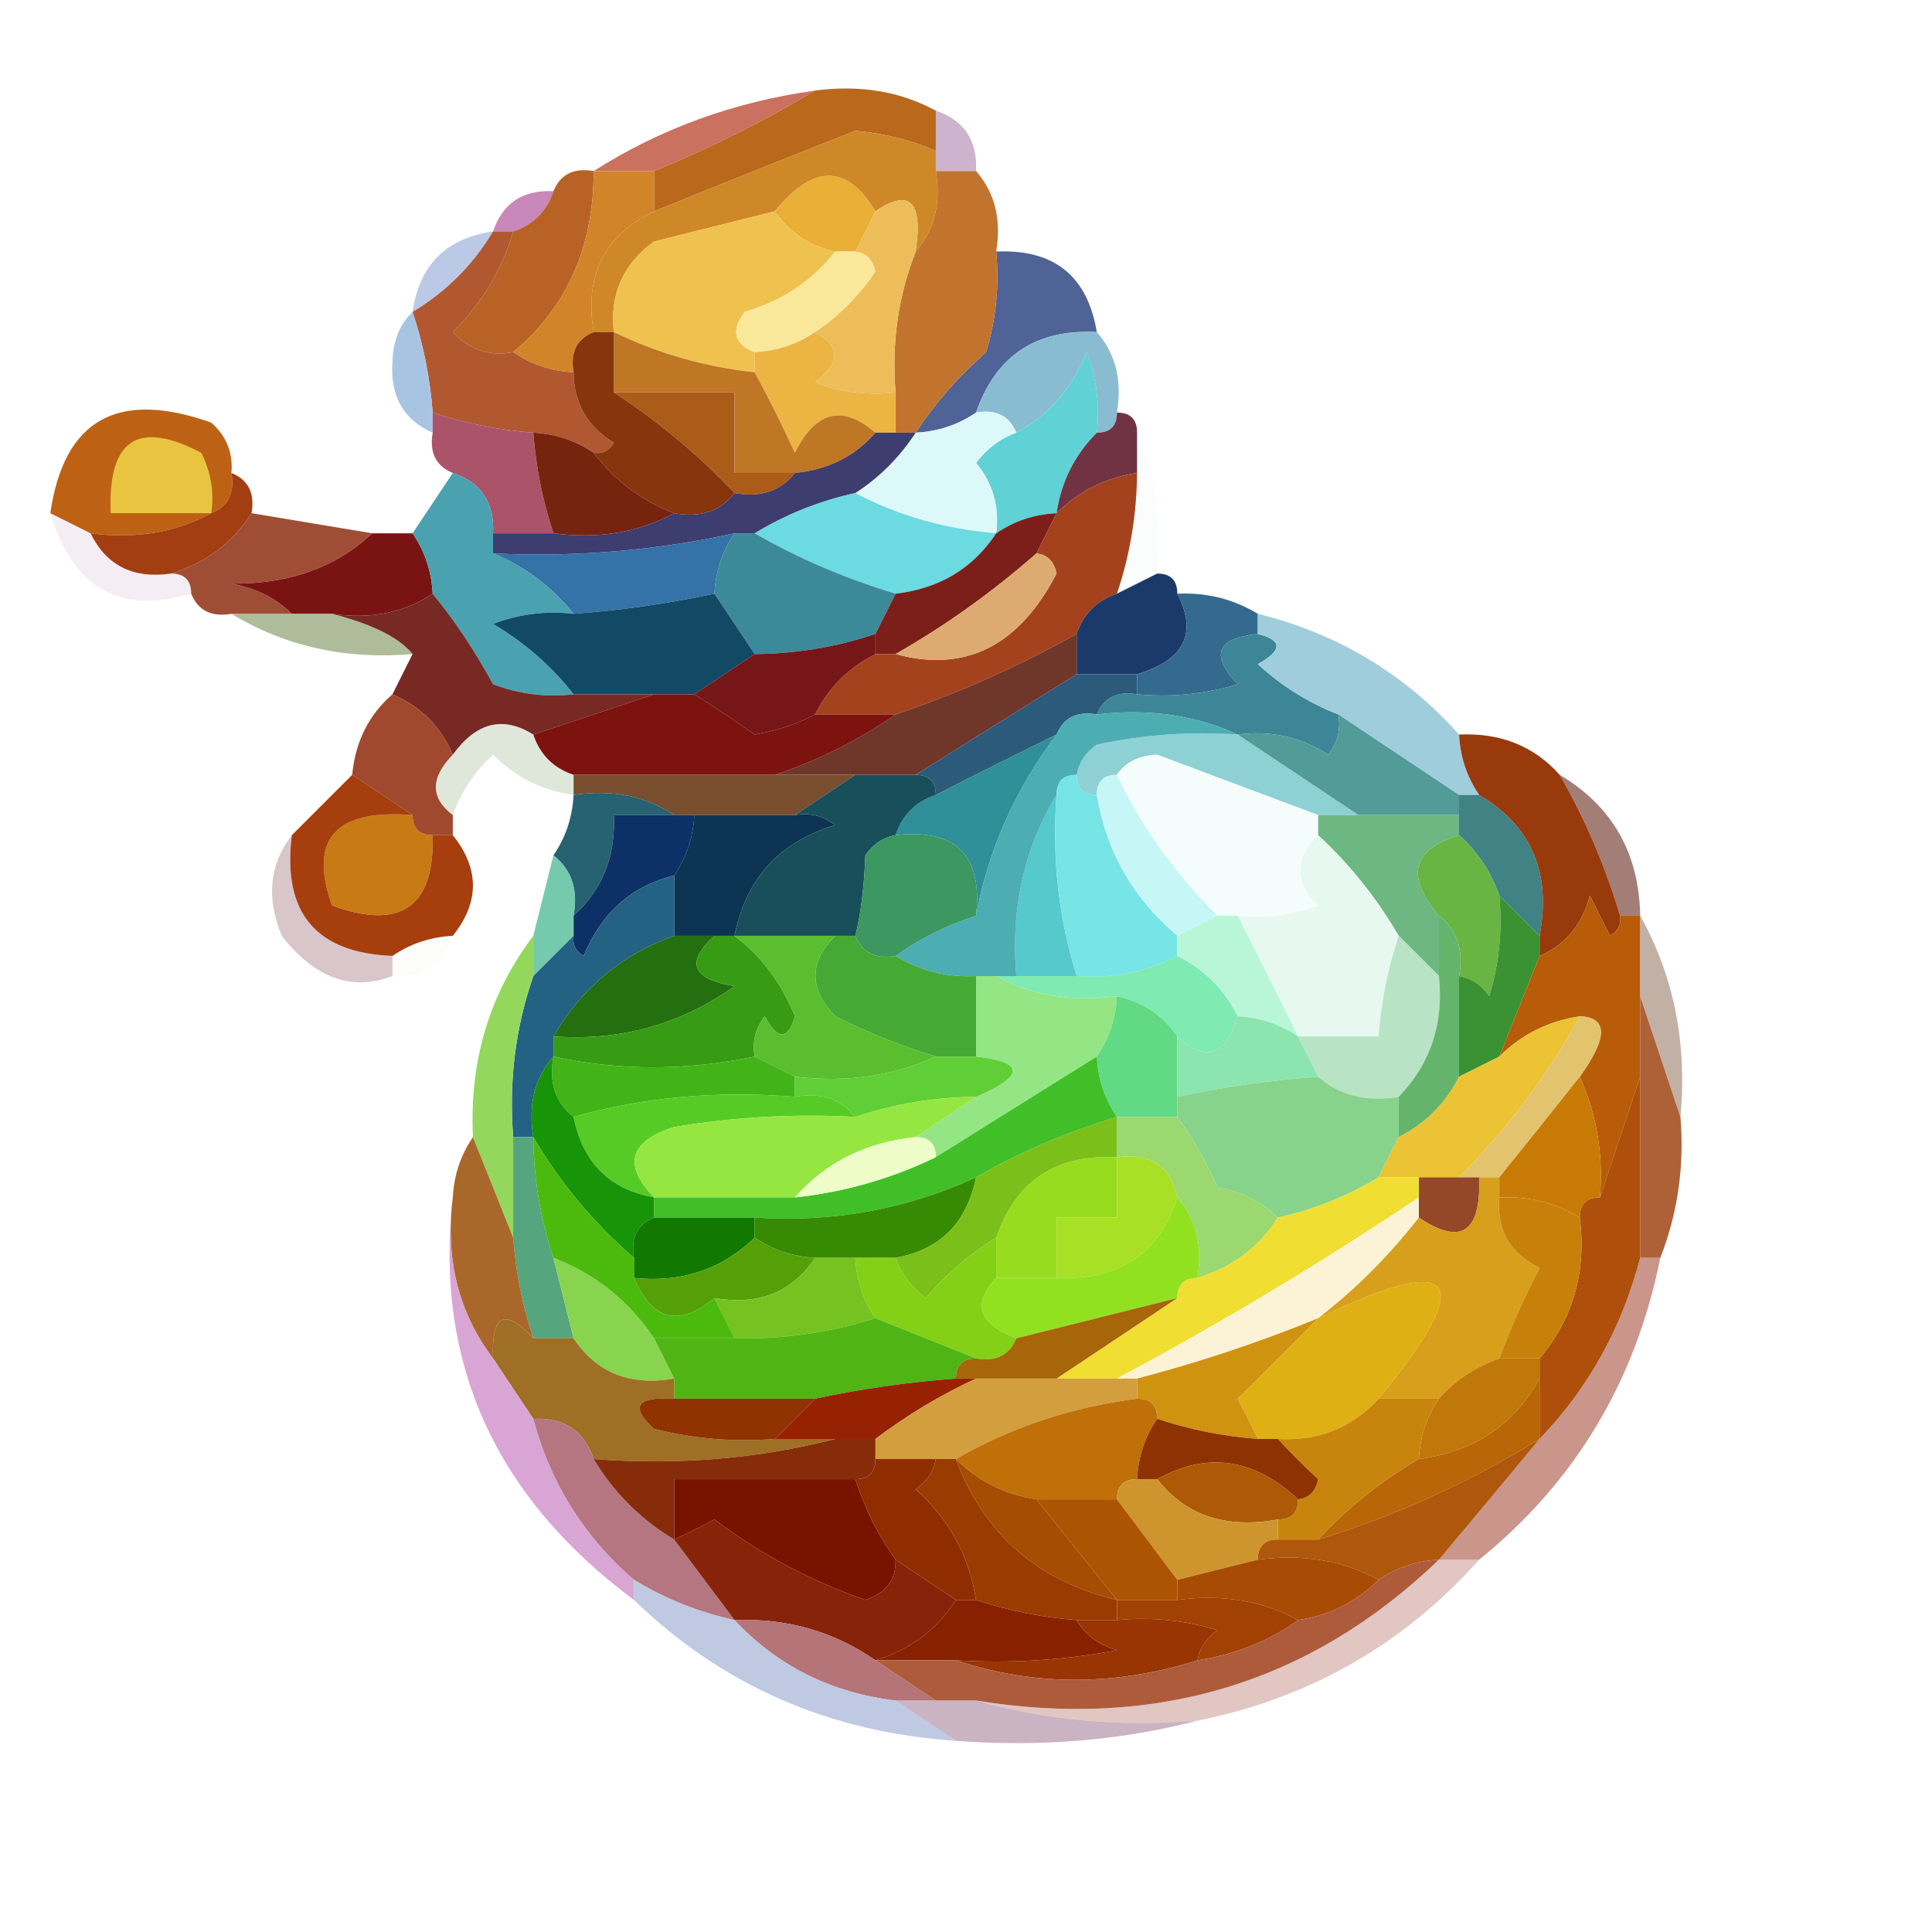 <?xml version="1.0" encoding="UTF-8"?>
<!DOCTYPE svg PUBLIC "-//W3C//DTD SVG 1.1//EN" "http://www.w3.org/Graphics/SVG/1.1/DTD/svg11.dtd">
<svg xmlns="http://www.w3.org/2000/svg" version="1.1" width="96px" height="96px" style="shape-rendering:geometricPrecision; text-rendering:geometricPrecision; image-rendering:optimizeQuality; fill-rule:evenodd; clip-rule:evenodd" xmlns:xlink="http://www.w3.org/1999/xlink">
<g><path style="opacity:1" fill="#ba681c" d="M 40.5,4.5 C 42.735,4.205 44.735,4.539 46.5,5.5C 46.5,6.167 46.5,6.833 46.5,7.5C 45.258,6.957 43.925,6.623 42.5,6.5C 39.1,7.841 35.767,9.174 32.5,10.5C 32.5,9.833 32.5,9.167 32.5,8.5C 35.298,7.35 37.965,6.017 40.5,4.5 Z"/></g>
<g><path style="opacity:1" fill="#ca715f" d="M 40.5,4.5 C 37.965,6.017 35.298,7.35 32.5,8.5C 31.5,8.5 30.5,8.5 29.5,8.5C 32.797,6.399 36.463,5.065 40.5,4.5 Z"/></g>
<g><path style="opacity:0.765" fill="#be9cbd" d="M 46.5,5.5 C 47.906,5.973 48.573,6.973 48.5,8.5C 47.833,8.5 47.167,8.5 46.5,8.5C 46.5,8.167 46.5,7.833 46.5,7.5C 46.5,6.833 46.5,6.167 46.5,5.5 Z"/></g>
<g><path style="opacity:1" fill="#cf8828" d="M 46.5,7.5 C 46.5,7.833 46.5,8.167 46.5,8.5C 46.768,10.099 46.434,11.432 45.5,12.5C 45.869,10.007 45.203,9.34 43.5,10.5C 42.084,8.149 40.417,8.149 38.5,10.5C 36.518,10.995 34.518,11.495 32.5,12C 30.963,13.11 30.297,14.61 30.5,16.5C 30.167,16.5 29.833,16.5 29.5,16.5C 29.025,13.687 30.025,11.687 32.5,10.5C 35.767,9.174 39.1,7.841 42.5,6.5C 43.925,6.623 45.258,6.957 46.5,7.5 Z"/></g>
<g><path style="opacity:1" fill="#e9af36" d="M 43.5,10.5 C 43.167,11.167 42.833,11.833 42.5,12.5C 42.167,12.5 41.833,12.5 41.5,12.5C 40.222,12.218 39.222,11.551 38.5,10.5C 40.417,8.149 42.084,8.149 43.5,10.5 Z"/></g>
<g><path style="opacity:0.969" fill="#c785b9" d="M 27.5,9.5 C 27.167,10.5 26.5,11.167 25.5,11.5C 25.167,11.5 24.833,11.5 24.5,11.5C 24.973,10.094 25.973,9.427 27.5,9.5 Z"/></g>
<g><path style="opacity:0.824" fill="#acbde2" d="M 24.5,11.5 C 23.5,13.167 22.167,14.5 20.5,15.5C 20.833,13.167 22.167,11.833 24.5,11.5 Z"/></g>
<g><path style="opacity:1" fill="#b86325" d="M 29.5,8.5 C 29.501,12.269 28.168,15.269 25.5,17.5C 24.325,17.719 23.325,17.386 22.5,16.5C 23.952,15.06 24.952,13.394 25.5,11.5C 26.5,11.167 27.167,10.5 27.5,9.5C 27.842,8.662 28.508,8.328 29.5,8.5 Z"/></g>
<g><path style="opacity:1" fill="#d28429" d="M 29.5,8.5 C 30.5,8.5 31.5,8.5 32.5,8.5C 32.5,9.167 32.5,9.833 32.5,10.5C 30.025,11.687 29.025,13.687 29.5,16.5C 28.662,16.842 28.328,17.508 28.5,18.5C 27.391,18.443 26.391,18.11 25.5,17.5C 28.168,15.269 29.501,12.269 29.5,8.5 Z"/></g>
<g><path style="opacity:1" fill="#efc250" d="M 38.5,10.5 C 39.222,11.551 40.222,12.218 41.5,12.5C 40.378,13.947 38.878,14.947 37,15.5C 36.308,16.437 36.475,17.103 37.5,17.5C 37.5,17.833 37.5,18.167 37.5,18.5C 35.035,18.233 32.701,17.566 30.5,16.5C 30.297,14.61 30.963,13.11 32.5,12C 34.518,11.495 36.518,10.995 38.5,10.5 Z"/></g>
<g><path style="opacity:1" fill="#f9e899" d="M 41.5,12.5 C 41.833,12.5 42.167,12.5 42.5,12.5C 43.043,12.56 43.376,12.893 43.5,13.5C 42.66,14.735 41.66,15.735 40.5,16.5C 39.609,17.11 38.609,17.443 37.5,17.5C 36.475,17.103 36.308,16.437 37,15.5C 38.878,14.947 40.378,13.947 41.5,12.5 Z"/></g>
<g><path style="opacity:1" fill="#4f6397" d="M 49.5,12.5 C 52.367,12.369 54.033,13.703 54.5,16.5C 51.478,16.342 49.478,17.675 48.5,20.5C 47.609,21.11 46.609,21.443 45.5,21.5C 46.458,20.038 47.624,18.705 49,17.5C 49.493,15.866 49.66,14.199 49.5,12.5 Z"/></g>
<g><path style="opacity:1" fill="#b15830" d="M 24.5,11.5 C 24.833,11.5 25.167,11.5 25.5,11.5C 24.952,13.394 23.952,15.06 22.5,16.5C 23.325,17.386 24.325,17.719 25.5,17.5C 26.391,18.11 27.391,18.443 28.5,18.5C 28.511,20.017 29.177,21.184 30.5,22C 30.272,22.399 29.938,22.565 29.5,22.5C 28.609,21.89 27.609,21.557 26.5,21.5C 24.784,21.371 23.117,21.038 21.5,20.5C 21.371,18.784 21.038,17.117 20.5,15.5C 22.167,14.5 23.5,13.167 24.5,11.5 Z"/></g>
<g><path style="opacity:1" fill="#c2742e" d="M 46.5,8.5 C 47.167,8.5 47.833,8.5 48.5,8.5C 49.434,9.568 49.768,10.901 49.5,12.5C 49.66,14.199 49.493,15.866 49,17.5C 47.624,18.705 46.458,20.038 45.5,21.5C 45.167,21.5 44.833,21.5 44.5,21.5C 44.5,20.833 44.5,20.167 44.5,19.5C 44.298,17.05 44.631,14.717 45.5,12.5C 46.434,11.432 46.768,10.099 46.5,8.5 Z"/></g>
<g><path style="opacity:1" fill="#a7c5e3" d="M 20.5,15.5 C 21.038,17.117 21.371,18.784 21.5,20.5C 21.5,20.833 21.5,21.167 21.5,21.5C 20.053,20.866 19.387,19.699 19.5,18C 19.528,16.93 19.861,16.097 20.5,15.5 Z"/></g>
<g><path style="opacity:1" fill="#ecb443" d="M 40.5,16.5 C 41.774,17.189 41.774,18.023 40.5,19C 41.793,19.49 43.127,19.657 44.5,19.5C 44.5,20.167 44.5,20.833 44.5,21.5C 44.167,21.5 43.833,21.5 43.5,21.5C 41.861,20.086 40.528,20.42 39.5,22.5C 38.828,21.051 38.161,19.718 37.5,18.5C 37.5,18.167 37.5,17.833 37.5,17.5C 38.609,17.443 39.609,17.11 40.5,16.5 Z"/></g>
<g><path style="opacity:1" fill="#ecbd59" d="M 45.5,12.5 C 44.631,14.717 44.298,17.05 44.5,19.5C 43.127,19.657 41.793,19.49 40.5,19C 41.774,18.023 41.774,17.189 40.5,16.5C 41.66,15.735 42.66,14.735 43.5,13.5C 43.376,12.893 43.043,12.56 42.5,12.5C 42.833,11.833 43.167,11.167 43.5,10.5C 45.203,9.34 45.869,10.007 45.5,12.5 Z"/></g>
<g><path style="opacity:1" fill="#89bcd1" d="M 54.5,16.5 C 55.434,17.568 55.768,18.901 55.5,20.5C 55.5,21.167 55.167,21.5 54.5,21.5C 54.657,20.127 54.49,18.793 54,17.5C 53.26,19.319 52.093,20.652 50.5,21.5C 50.158,20.662 49.492,20.328 48.5,20.5C 49.478,17.675 51.478,16.342 54.5,16.5 Z"/></g>
<g><path style="opacity:1" fill="#ab5c19" d="M 30.5,19.5 C 32.5,19.5 34.5,19.5 36.5,19.5C 36.5,20.833 36.5,22.167 36.5,23.5C 37.5,23.5 38.5,23.5 39.5,23.5C 38.791,24.404 37.791,24.737 36.5,24.5C 34.713,22.61 32.713,20.944 30.5,19.5 Z"/></g>
<g><path style="opacity:1" fill="#bf7625" d="M 30.5,16.5 C 32.701,17.566 35.035,18.233 37.5,18.5C 38.161,19.718 38.828,21.051 39.5,22.5C 40.528,20.42 41.861,20.086 43.5,21.5C 42.486,22.674 41.153,23.34 39.5,23.5C 38.5,23.5 37.5,23.5 36.5,23.5C 36.5,22.167 36.5,20.833 36.5,19.5C 34.5,19.5 32.5,19.5 30.5,19.5C 30.5,18.5 30.5,17.5 30.5,16.5 Z"/></g>
<g><path style="opacity:1" fill="#60d2d5" d="M 54.5,21.5 C 53.4,22.605 52.733,23.938 52.5,25.5C 51.391,25.557 50.391,25.89 49.5,26.5C 49.67,25.178 49.337,24.011 48.5,23C 49.044,22.283 49.711,21.783 50.5,21.5C 52.093,20.652 53.26,19.319 54,17.5C 54.49,18.793 54.657,20.127 54.5,21.5 Z"/></g>
<g><path style="opacity:1" fill="#86350d" d="M 29.5,16.5 C 29.833,16.5 30.167,16.5 30.5,16.5C 30.5,17.5 30.5,18.5 30.5,19.5C 32.713,20.944 34.713,22.61 36.5,24.5C 35.791,25.404 34.791,25.737 33.5,25.5C 31.878,24.878 30.545,23.878 29.5,22.5C 29.938,22.565 30.272,22.399 30.5,22C 29.177,21.184 28.511,20.017 28.5,18.5C 28.328,17.508 28.662,16.842 29.5,16.5 Z"/></g>
<g><path style="opacity:1" fill="#ddf8f9" d="M 48.5,20.5 C 49.492,20.328 50.158,20.662 50.5,21.5C 49.711,21.783 49.044,22.283 48.5,23C 49.337,24.011 49.67,25.178 49.5,26.5C 46.933,26.279 44.599,25.612 42.5,24.5C 43.694,23.728 44.694,22.728 45.5,21.5C 46.609,21.443 47.609,21.11 48.5,20.5 Z"/></g>
<g><path style="opacity:1" fill="#713343" d="M 55.5,20.5 C 56.167,20.5 56.5,20.833 56.5,21.5C 56.5,22.167 56.5,22.833 56.5,23.5C 54.938,23.733 53.605,24.399 52.5,25.5C 52.733,23.938 53.4,22.605 54.5,21.5C 55.167,21.5 55.5,21.167 55.5,20.5 Z"/></g>
<g><path style="opacity:1" fill="#ab5469" d="M 21.5,20.5 C 23.117,21.038 24.784,21.371 26.5,21.5C 26.629,23.216 26.962,24.883 27.5,26.5C 26.5,26.5 25.5,26.5 24.5,26.5C 24.573,24.973 23.906,23.973 22.5,23.5C 21.662,23.158 21.328,22.492 21.5,21.5C 21.5,21.167 21.5,20.833 21.5,20.5 Z"/></g>
<g><path style="opacity:1" fill="#77240f" d="M 26.5,21.5 C 27.609,21.557 28.609,21.89 29.5,22.5C 30.545,23.878 31.878,24.878 33.5,25.5C 31.735,26.461 29.735,26.795 27.5,26.5C 26.962,24.883 26.629,23.216 26.5,21.5 Z"/></g>
<g><path style="opacity:1" fill="#bd6214" d="M 11.5,23.5 C 11.672,24.492 11.338,25.158 10.5,25.5C 8.735,26.461 6.735,26.795 4.5,26.5C 3.833,26.167 3.167,25.833 2.5,25.5C 3.174,20.849 5.841,19.349 10.5,21C 11.252,21.671 11.586,22.504 11.5,23.5 Z"/></g>
<g><path style="opacity:1" fill="#e9c441" d="M 10.5,25.5 C 8.833,25.5 7.167,25.5 5.5,25.5C 5.35,21.839 6.85,20.839 10,22.5C 10.483,23.448 10.649,24.448 10.5,25.5 Z"/></g>
<g><path style="opacity:1" fill="#3d3d6f" d="M 43.5,21.5 C 43.833,21.5 44.167,21.5 44.5,21.5C 44.833,21.5 45.167,21.5 45.5,21.5C 44.694,22.728 43.694,23.728 42.5,24.5C 40.716,24.892 39.05,25.559 37.5,26.5C 37.167,26.5 36.833,26.5 36.5,26.5C 32.566,27.36 28.566,27.693 24.5,27.5C 24.5,27.167 24.5,26.833 24.5,26.5C 25.5,26.5 26.5,26.5 27.5,26.5C 29.735,26.795 31.735,26.461 33.5,25.5C 34.791,25.737 35.791,25.404 36.5,24.5C 37.791,24.737 38.791,24.404 39.5,23.5C 41.153,23.34 42.486,22.674 43.5,21.5 Z"/></g>
<g><path style="opacity:0.145" fill="#b890b6" d="M 2.5,25.5 C 3.167,25.833 3.833,26.167 4.5,26.5C 5.287,28.104 6.62,28.771 8.5,28.5C 9.167,28.5 9.5,28.833 9.5,29.5C 5.95,30.554 3.617,29.221 2.5,25.5 Z"/></g>
<g><path style="opacity:1" fill="#a23e12" d="M 11.5,23.5 C 12.338,23.842 12.672,24.508 12.5,25.5C 11.553,26.978 10.219,27.978 8.5,28.5C 6.62,28.771 5.287,28.104 4.5,26.5C 6.735,26.795 8.735,26.461 10.5,25.5C 11.338,25.158 11.672,24.492 11.5,23.5 Z"/></g>
<g><path style="opacity:1" fill="#3472a8" d="M 36.5,26.5 C 35.89,27.391 35.557,28.391 35.5,29.5C 33.194,29.993 30.861,30.326 28.5,30.5C 27.41,29.143 26.076,28.143 24.5,27.5C 28.566,27.693 32.566,27.36 36.5,26.5 Z"/></g>
<g><path style="opacity:1" fill="#6bdae1" d="M 42.5,24.5 C 44.599,25.612 46.933,26.279 49.5,26.5C 48.341,28.25 46.674,29.25 44.5,29.5C 41.997,28.744 39.663,27.744 37.5,26.5C 39.05,25.559 40.716,24.892 42.5,24.5 Z"/></g>
<g><path style="opacity:0.027" fill="#69868b" d="M 56.5,21.5 C 57.468,23.607 57.802,25.941 57.5,28.5C 56.833,28.833 56.167,29.167 55.5,29.5C 56.15,27.565 56.483,25.565 56.5,23.5C 56.5,22.833 56.5,22.167 56.5,21.5 Z"/></g>
<g><path style="opacity:1" fill="#9f4e35" d="M 12.5,25.5 C 14.5,25.833 16.5,26.167 18.5,26.5C 16.695,28.197 14.361,29.03 11.5,29C 12.738,29.232 13.738,29.732 14.5,30.5C 13.5,30.5 12.5,30.5 11.5,30.5C 10.508,30.672 9.842,30.338 9.5,29.5C 9.5,28.833 9.167,28.5 8.5,28.5C 10.219,27.978 11.553,26.978 12.5,25.5 Z"/></g>
<g><path style="opacity:1" fill="#7a1412" d="M 18.5,26.5 C 19.167,26.5 19.833,26.5 20.5,26.5C 21.11,27.391 21.443,28.391 21.5,29.5C 20.081,30.451 18.415,30.785 16.5,30.5C 15.833,30.5 15.167,30.5 14.5,30.5C 13.738,29.732 12.738,29.232 11.5,29C 14.361,29.03 16.695,28.197 18.5,26.5 Z"/></g>
<g><path style="opacity:1" fill="#4aa2b1" d="M 22.5,23.5 C 23.906,23.973 24.573,24.973 24.5,26.5C 24.5,26.833 24.5,27.167 24.5,27.5C 26.076,28.143 27.41,29.143 28.5,30.5C 27.127,30.343 25.793,30.51 24.5,31C 26.093,31.949 27.426,33.115 28.5,34.5C 27.127,34.657 25.793,34.49 24.5,34C 23.601,32.348 22.601,30.848 21.5,29.5C 21.443,28.391 21.11,27.391 20.5,26.5C 21.167,25.5 21.833,24.5 22.5,23.5 Z"/></g>
<g><path style="opacity:1" fill="#3c899a" d="M 36.5,26.5 C 36.833,26.5 37.167,26.5 37.5,26.5C 39.663,27.744 41.997,28.744 44.5,29.5C 44.167,30.167 43.833,30.833 43.5,31.5C 41.565,32.15 39.565,32.483 37.5,32.5C 36.833,31.5 36.167,30.5 35.5,29.5C 35.557,28.391 35.89,27.391 36.5,26.5 Z"/></g>
<g><path style="opacity:1" fill="#7c1f1a" d="M 52.5,25.5 C 52.167,26.167 51.833,26.833 51.5,27.5C 49.305,29.424 46.972,31.091 44.5,32.5C 44.167,32.5 43.833,32.5 43.5,32.5C 43.5,32.167 43.5,31.833 43.5,31.5C 43.833,30.833 44.167,30.167 44.5,29.5C 46.674,29.25 48.341,28.25 49.5,26.5C 50.391,25.89 51.391,25.557 52.5,25.5 Z"/></g>
<g><path style="opacity:0.651" fill="#849865" d="M 11.5,30.5 C 12.5,30.5 13.5,30.5 14.5,30.5C 15.167,30.5 15.833,30.5 16.5,30.5C 18.509,31.017 19.843,31.684 20.5,32.5C 17.171,32.785 14.171,32.118 11.5,30.5 Z"/></g>
<g><path style="opacity:1" fill="#124965" d="M 35.5,29.5 C 36.167,30.5 36.833,31.5 37.5,32.5C 36.5,33.167 35.5,33.833 34.5,34.5C 33.833,34.5 33.167,34.5 32.5,34.5C 31.167,34.5 29.833,34.5 28.5,34.5C 27.426,33.115 26.093,31.949 24.5,31C 25.793,30.51 27.127,30.343 28.5,30.5C 30.861,30.326 33.194,29.993 35.5,29.5 Z"/></g>
<g><path style="opacity:1" fill="#a5421e" d="M 56.5,23.5 C 56.483,25.565 56.15,27.565 55.5,29.5C 54.5,29.833 53.833,30.5 53.5,31.5C 50.607,33.114 47.607,34.447 44.5,35.5C 43.167,35.5 41.833,35.5 40.5,35.5C 41.167,34.167 42.167,33.167 43.5,32.5C 43.833,32.5 44.167,32.5 44.5,32.5C 47.964,33.439 50.631,32.105 52.5,28.5C 52.376,27.893 52.043,27.56 51.5,27.5C 51.833,26.833 52.167,26.167 52.5,25.5C 53.605,24.399 54.938,23.733 56.5,23.5 Z"/></g>
<g><path style="opacity:1" fill="#ddab71" d="M 51.5,27.5 C 52.043,27.56 52.376,27.893 52.5,28.5C 50.631,32.105 47.964,33.439 44.5,32.5C 46.972,31.091 49.305,29.424 51.5,27.5 Z"/></g>
<g><path style="opacity:1" fill="#1b3a6b" d="M 57.5,28.5 C 58.167,28.5 58.5,28.833 58.5,29.5C 59.517,31.472 58.85,32.805 56.5,33.5C 55.5,33.5 54.5,33.5 53.5,33.5C 53.5,32.833 53.5,32.167 53.5,31.5C 53.833,30.5 54.5,29.833 55.5,29.5C 56.167,29.167 56.833,28.833 57.5,28.5 Z"/></g>
<g><path style="opacity:1" fill="#356a8f" d="M 58.5,29.5 C 59.959,29.433 61.292,29.766 62.5,30.5C 62.5,30.833 62.5,31.167 62.5,31.5C 60.451,31.706 60.117,32.539 61.5,34C 59.866,34.493 58.199,34.66 56.5,34.5C 56.5,34.167 56.5,33.833 56.5,33.5C 58.85,32.805 59.517,31.472 58.5,29.5 Z"/></g>
<g><path style="opacity:1" fill="#782924" d="M 21.5,29.5 C 22.601,30.848 23.601,32.348 24.5,34C 25.793,34.49 27.127,34.657 28.5,34.5C 29.833,34.5 31.167,34.5 32.5,34.5C 30.5,35.167 28.5,35.833 26.5,36.5C 24.999,35.557 23.665,35.891 22.5,37.5C 21.9,36.1 20.9,35.1 19.5,34.5C 19.833,33.833 20.167,33.167 20.5,32.5C 19.843,31.684 18.509,31.017 16.5,30.5C 18.415,30.785 20.081,30.451 21.5,29.5 Z"/></g>
<g><path style="opacity:1" fill="#6f362a" d="M 53.5,31.5 C 53.5,32.167 53.5,32.833 53.5,33.5C 50.797,35.181 48.13,36.847 45.5,38.5C 44.5,38.5 43.5,38.5 42.5,38.5C 41.167,38.5 39.833,38.5 38.5,38.5C 40.629,37.797 42.629,36.797 44.5,35.5C 47.607,34.447 50.607,33.114 53.5,31.5 Z"/></g>
<g><path style="opacity:1" fill="#3d8697" d="M 62.5,31.5 C 63.738,31.81 63.738,32.31 62.5,33C 63.693,34.095 65.027,34.928 66.5,35.5C 66.631,36.239 66.464,36.906 66,37.5C 64.644,36.62 63.144,36.286 61.5,36.5C 59.393,35.532 57.059,35.198 54.5,35.5C 54.842,34.662 55.508,34.328 56.5,34.5C 58.199,34.66 59.866,34.493 61.5,34C 60.117,32.539 60.451,31.706 62.5,31.5 Z"/></g>
<g><path style="opacity:1" fill="#9fcddc" d="M 62.5,31.5 C 62.5,31.167 62.5,30.833 62.5,30.5C 66.469,31.483 69.802,33.483 72.5,36.5C 72.557,37.609 72.89,38.609 73.5,39.5C 73.167,39.5 72.833,39.5 72.5,39.5C 70.5,38.167 68.5,36.833 66.5,35.5C 65.027,34.928 63.693,34.095 62.5,33C 63.738,32.31 63.738,31.81 62.5,31.5 Z"/></g>
<g><path style="opacity:1" fill="#7c130f" d="M 32.5,34.5 C 33.167,34.5 33.833,34.5 34.5,34.5C 35.524,35.138 36.524,35.805 37.5,36.5C 38.584,36.315 39.584,35.982 40.5,35.5C 41.833,35.5 43.167,35.5 44.5,35.5C 42.629,36.797 40.629,37.797 38.5,38.5C 35.167,38.5 31.833,38.5 28.5,38.5C 27.5,38.167 26.833,37.5 26.5,36.5C 28.5,35.833 30.5,35.167 32.5,34.5 Z"/></g>
<g><path style="opacity:1" fill="#761619" d="M 43.5,31.5 C 43.5,31.833 43.5,32.167 43.5,32.5C 42.167,33.167 41.167,34.167 40.5,35.5C 39.584,35.982 38.584,36.315 37.5,36.5C 36.524,35.805 35.524,35.138 34.5,34.5C 35.5,33.833 36.5,33.167 37.5,32.5C 39.565,32.483 41.565,32.15 43.5,31.5 Z"/></g>
<g><path style="opacity:0.255" fill="#82a174" d="M 26.5,36.5 C 26.833,37.5 27.5,38.167 28.5,38.5C 28.5,38.833 28.5,39.167 28.5,39.5C 26.956,39.297 25.622,38.63 24.5,37.5C 23.575,38.357 22.908,39.357 22.5,40.5C 21.375,39.652 21.375,38.652 22.5,37.5C 23.665,35.891 24.999,35.557 26.5,36.5 Z"/></g>
<g><path style="opacity:1" fill="#2b5a7b" d="M 53.5,33.5 C 54.5,33.5 55.5,33.5 56.5,33.5C 56.5,33.833 56.5,34.167 56.5,34.5C 55.508,34.328 54.842,34.662 54.5,35.5C 53.508,35.328 52.842,35.662 52.5,36.5C 50.517,37.471 48.517,38.471 46.5,39.5C 46.5,38.833 46.167,38.5 45.5,38.5C 48.13,36.847 50.797,35.181 53.5,33.5 Z"/></g>
<g><path style="opacity:1" fill="#a0492f" d="M 19.5,34.5 C 20.9,35.1 21.9,36.1 22.5,37.5C 21.375,38.652 21.375,39.652 22.5,40.5C 22.5,40.833 22.5,41.167 22.5,41.5C 22.167,41.5 21.833,41.5 21.5,41.5C 20.833,41.5 20.5,41.167 20.5,40.5C 19.5,39.833 18.5,39.167 17.5,38.5C 17.66,36.847 18.326,35.514 19.5,34.5 Z"/></g>
<g><path style="opacity:1" fill="#784e2e" d="M 28.5,39.5 C 28.5,39.167 28.5,38.833 28.5,38.5C 31.833,38.5 35.167,38.5 38.5,38.5C 39.833,38.5 41.167,38.5 42.5,38.5C 41.5,39.167 40.5,39.833 39.5,40.5C 37.833,40.5 36.167,40.5 34.5,40.5C 34.167,40.5 33.833,40.5 33.5,40.5C 32.081,39.549 30.415,39.215 28.5,39.5 Z"/></g>
<g><path style="opacity:1" fill="#8ed1d5" d="M 61.5,36.5 C 63.5,37.833 65.5,39.167 67.5,40.5C 66.833,40.5 66.167,40.5 65.5,40.5C 62.849,39.51 60.183,38.51 57.5,37.5C 56.584,37.543 55.917,37.876 55.5,38.5C 54.833,38.5 54.5,38.833 54.5,39.5C 53.833,39.5 53.5,39.167 53.5,38.5C 53.611,37.883 53.944,37.383 54.5,37C 56.81,36.503 59.143,36.337 61.5,36.5 Z"/></g>
<g><path style="opacity:1" fill="#539b98" d="M 66.5,35.5 C 68.5,36.833 70.5,38.167 72.5,39.5C 72.5,39.833 72.5,40.167 72.5,40.5C 70.833,40.5 69.167,40.5 67.5,40.5C 65.5,39.167 63.5,37.833 61.5,36.5C 63.144,36.286 64.644,36.62 66,37.5C 66.464,36.906 66.631,36.239 66.5,35.5 Z"/></g>
<g><path style="opacity:1" fill="#f4fcfc" d="M 65.5,40.5 C 65.5,40.833 65.5,41.167 65.5,41.5C 64.316,42.688 64.316,43.855 65.5,45C 64.207,45.49 62.873,45.657 61.5,45.5C 61.167,45.5 60.833,45.5 60.5,45.5C 58.369,43.389 56.702,41.056 55.5,38.5C 55.917,37.876 56.584,37.543 57.5,37.5C 60.183,38.51 62.849,39.51 65.5,40.5 Z"/></g>
<g><path style="opacity:1" fill="#a27e76" d="M 77.5,38.5 C 80.112,40.052 81.445,42.386 81.5,45.5C 81.167,45.5 80.833,45.5 80.5,45.5C 79.758,43.02 78.758,40.687 77.5,38.5 Z"/></g>
<g><path style="opacity:1" fill="#309099" d="M 52.5,36.5 C 50.432,39.253 49.099,42.253 48.5,45.5C 48.833,42.5 47.5,41.167 44.5,41.5C 44.833,40.5 45.5,39.833 46.5,39.5C 48.517,38.471 50.517,37.471 52.5,36.5 Z"/></g>
<g><path style="opacity:1" fill="#418285" d="M 72.5,39.5 C 72.833,39.5 73.167,39.5 73.5,39.5C 76.092,41.036 77.092,43.37 76.5,46.5C 75.833,45.833 75.167,45.167 74.5,44.5C 74.068,43.291 73.401,42.291 72.5,41.5C 72.5,41.167 72.5,40.833 72.5,40.5C 72.5,40.167 72.5,39.833 72.5,39.5 Z"/></g>
<g><path style="opacity:1" fill="#993a0c" d="M 72.5,36.5 C 74.553,36.402 76.22,37.069 77.5,38.5C 78.758,40.687 79.758,43.02 80.5,45.5C 80.565,45.938 80.399,46.272 80,46.5C 79.667,45.833 79.333,45.167 79,44.5C 78.623,45.942 77.79,46.942 76.5,47.5C 76.5,47.167 76.5,46.833 76.5,46.5C 77.092,43.37 76.092,41.036 73.5,39.5C 72.89,38.609 72.557,37.609 72.5,36.5 Z"/></g>
<g><path style="opacity:1" fill="#0e3453" d="M 34.5,40.5 C 36.167,40.5 37.833,40.5 39.5,40.5C 40.239,40.369 40.906,40.536 41.5,41C 38.719,41.842 37.052,43.676 36.5,46.5C 36.167,46.5 35.833,46.5 35.5,46.5C 34.833,46.5 34.167,46.5 33.5,46.5C 33.5,45.5 33.5,44.5 33.5,43.5C 34.11,42.609 34.443,41.609 34.5,40.5 Z"/></g>
<g><path style="opacity:1" fill="#6cb782" d="M 65.5,41.5 C 65.5,41.167 65.5,40.833 65.5,40.5C 66.167,40.5 66.833,40.5 67.5,40.5C 69.167,40.5 70.833,40.5 72.5,40.5C 72.5,40.833 72.5,41.167 72.5,41.5C 70.158,42.211 69.825,43.544 71.5,45.5C 71.5,46.5 71.5,47.5 71.5,48.5C 70.833,47.833 70.167,47.167 69.5,46.5C 68.396,44.611 67.063,42.945 65.5,41.5 Z"/></g>
<g><path style="opacity:1" fill="#266271" d="M 28.5,39.5 C 30.415,39.215 32.081,39.549 33.5,40.5C 32.5,40.5 31.5,40.5 30.5,40.5C 30.598,42.553 29.931,44.22 28.5,45.5C 28.737,44.209 28.404,43.209 27.5,42.5C 28.11,41.609 28.443,40.609 28.5,39.5 Z"/></g>
<g><path style="opacity:1" fill="#0d3166" d="M 33.5,40.5 C 33.833,40.5 34.167,40.5 34.5,40.5C 34.443,41.609 34.11,42.609 33.5,43.5C 31.376,44.031 29.876,45.364 29,47.5C 28.601,47.272 28.435,46.938 28.5,46.5C 28.5,46.167 28.5,45.833 28.5,45.5C 29.931,44.22 30.598,42.553 30.5,40.5C 31.5,40.5 32.5,40.5 33.5,40.5 Z"/></g>
<g><path style="opacity:1" fill="#184f5a" d="M 42.5,38.5 C 43.5,38.5 44.5,38.5 45.5,38.5C 46.167,38.5 46.5,38.833 46.5,39.5C 45.5,39.833 44.833,40.5 44.5,41.5C 43.883,41.611 43.383,41.944 43,42.5C 42.938,44.115 42.771,45.448 42.5,46.5C 42.167,46.5 41.833,46.5 41.5,46.5C 39.833,46.5 38.167,46.5 36.5,46.5C 37.052,43.676 38.719,41.842 41.5,41C 40.906,40.536 40.239,40.369 39.5,40.5C 40.5,39.833 41.5,39.167 42.5,38.5 Z"/></g>
<g><path style="opacity:1" fill="#55c9cc" d="M 52.5,39.5 C 52.264,42.608 52.597,45.608 53.5,48.5C 52.5,48.5 51.5,48.5 50.5,48.5C 50.215,45.171 50.882,42.171 52.5,39.5 Z"/></g>
<g><path style="opacity:1" fill="#4cadb2" d="M 54.5,35.5 C 57.059,35.198 59.393,35.532 61.5,36.5C 59.143,36.337 56.81,36.503 54.5,37C 53.944,37.383 53.611,37.883 53.5,38.5C 52.833,38.5 52.5,38.833 52.5,39.5C 50.882,42.171 50.215,45.171 50.5,48.5C 50.167,48.5 49.833,48.5 49.5,48.5C 49.167,48.5 48.833,48.5 48.5,48.5C 47.041,48.567 45.708,48.234 44.5,47.5C 45.672,46.655 47.005,45.989 48.5,45.5C 49.099,42.253 50.432,39.253 52.5,36.5C 52.842,35.662 53.508,35.328 54.5,35.5 Z"/></g>
<g><path style="opacity:1" fill="#c7f6f7" d="M 55.5,38.5 C 56.702,41.056 58.369,43.389 60.5,45.5C 59.833,45.833 59.167,46.167 58.5,46.5C 56.295,44.637 54.961,42.303 54.5,39.5C 54.5,38.833 54.833,38.5 55.5,38.5 Z"/></g>
<g><path style="opacity:1" fill="#c87a14" d="M 20.5,40.5 C 20.5,41.167 20.833,41.5 21.5,41.5C 21.592,45.071 19.926,46.238 16.5,45C 15.324,41.691 16.657,40.191 20.5,40.5 Z"/></g>
<g><path style="opacity:1" fill="#3c9761" d="M 44.5,41.5 C 47.5,41.167 48.833,42.5 48.5,45.5C 47.005,45.989 45.672,46.655 44.5,47.5C 43.508,47.672 42.842,47.338 42.5,46.5C 42.771,45.448 42.938,44.115 43,42.5C 43.383,41.944 43.883,41.611 44.5,41.5 Z"/></g>
<g><path style="opacity:1" fill="#a63e0e" d="M 17.5,38.5 C 18.5,39.167 19.5,39.833 20.5,40.5C 16.657,40.191 15.324,41.691 16.5,45C 19.926,46.238 21.592,45.071 21.5,41.5C 21.833,41.5 22.167,41.5 22.5,41.5C 23.833,43.167 23.833,44.833 22.5,46.5C 21.391,46.557 20.391,46.89 19.5,47.5C 15.686,47.349 14.019,45.349 14.5,41.5C 15.5,40.5 16.5,39.5 17.5,38.5 Z"/></g>
<g><path style="opacity:0.808" fill="#54bd99" d="M 27.5,42.5 C 28.404,43.209 28.737,44.209 28.5,45.5C 28.5,45.833 28.5,46.167 28.5,46.5C 27.833,47.167 27.167,47.833 26.5,48.5C 26.5,47.833 26.5,47.167 26.5,46.5C 26.833,45.167 27.167,43.833 27.5,42.5 Z"/></g>
<g><path style="opacity:1" fill="#77e4e6" d="M 53.5,38.5 C 53.5,39.167 53.833,39.5 54.5,39.5C 54.961,42.303 56.295,44.637 58.5,46.5C 58.5,46.833 58.5,47.167 58.5,47.5C 56.958,48.301 55.291,48.634 53.5,48.5C 52.597,45.608 52.264,42.608 52.5,39.5C 52.5,38.833 52.833,38.5 53.5,38.5 Z"/></g>
<g><path style="opacity:1" fill="#e6f8ef" d="M 65.5,41.5 C 67.063,42.945 68.396,44.611 69.5,46.5C 68.962,48.117 68.629,49.784 68.5,51.5C 67.167,51.5 65.833,51.5 64.5,51.5C 63.529,49.517 62.529,47.517 61.5,45.5C 62.873,45.657 64.207,45.49 65.5,45C 64.316,43.855 64.316,42.688 65.5,41.5 Z"/></g>
<g><path style="opacity:1" fill="#68b544" d="M 72.5,41.5 C 73.401,42.291 74.068,43.291 74.5,44.5C 74.66,46.199 74.493,47.866 74,49.5C 73.617,48.944 73.117,48.611 72.5,48.5C 72.737,47.209 72.404,46.209 71.5,45.5C 69.825,43.544 70.158,42.211 72.5,41.5 Z"/></g>
<g><path style="opacity:0.514" fill="#b39199" d="M 14.5,41.5 C 14.019,45.349 15.686,47.349 19.5,47.5C 19.5,47.833 19.5,48.167 19.5,48.5C 17.471,49.272 15.637,48.606 14,46.5C 13.22,44.613 13.387,42.946 14.5,41.5 Z"/></g>
<g><path style="opacity:0.031" fill="#97b156" d="M 22.5,46.5 C 22.027,47.906 21.027,48.573 19.5,48.5C 19.5,48.167 19.5,47.833 19.5,47.5C 20.391,46.89 21.391,46.557 22.5,46.5 Z"/></g>
<g><path style="opacity:1" fill="#246283" d="M 33.5,43.5 C 33.5,44.5 33.5,45.5 33.5,46.5C 30.911,47.419 28.911,49.086 27.5,51.5C 27.5,51.833 27.5,52.167 27.5,52.5C 26.566,53.568 26.232,54.901 26.5,56.5C 26.167,56.5 25.833,56.5 25.5,56.5C 25.279,53.721 25.612,51.054 26.5,48.5C 27.167,47.833 27.833,47.167 28.5,46.5C 28.435,46.938 28.601,47.272 29,47.5C 29.876,45.364 31.376,44.031 33.5,43.5 Z"/></g>
<g><path style="opacity:1" fill="#b9f6d8" d="M 60.5,45.5 C 60.833,45.5 61.167,45.5 61.5,45.5C 62.529,47.517 63.529,49.517 64.5,51.5C 63.609,50.89 62.609,50.557 61.5,50.5C 60.833,49.167 59.833,48.167 58.5,47.5C 58.5,47.167 58.5,46.833 58.5,46.5C 59.167,46.167 59.833,45.833 60.5,45.5 Z"/></g>
<g><path style="opacity:1" fill="#246f10" d="M 33.5,46.5 C 34.167,46.5 34.833,46.5 35.5,46.5C 34.047,47.825 34.381,48.658 36.5,49C 33.829,50.903 30.829,51.736 27.5,51.5C 28.911,49.086 30.911,47.419 33.5,46.5 Z"/></g>
<g><path style="opacity:1" fill="#3b9232" d="M 74.5,44.5 C 75.167,45.167 75.833,45.833 76.5,46.5C 76.5,46.833 76.5,47.167 76.5,47.5C 75.833,49.167 75.167,50.833 74.5,52.5C 73.833,52.833 73.167,53.167 72.5,53.5C 72.5,51.833 72.5,50.167 72.5,48.5C 73.117,48.611 73.617,48.944 74,49.5C 74.493,47.866 74.66,46.199 74.5,44.5 Z"/></g>
<g><path style="opacity:1" fill="#47a935" d="M 41.5,46.5 C 41.833,46.5 42.167,46.5 42.5,46.5C 42.842,47.338 43.508,47.672 44.5,47.5C 45.708,48.234 47.041,48.567 48.5,48.5C 48.5,49.833 48.5,51.167 48.5,52.5C 47.833,52.5 47.167,52.5 46.5,52.5C 44.805,51.989 43.139,51.322 41.5,50.5C 40.193,49.135 40.193,47.802 41.5,46.5 Z"/></g>
<g><path style="opacity:1" fill="#94e583" d="M 48.5,48.5 C 48.833,48.5 49.167,48.5 49.5,48.5C 51.265,49.461 53.265,49.795 55.5,49.5C 55.443,50.609 55.11,51.609 54.5,52.5C 51.833,54.167 49.167,55.833 46.5,57.5C 46.5,56.833 46.167,56.5 45.5,56.5C 46.5,55.833 47.5,55.167 48.5,54.5C 50.933,53.452 50.933,52.786 48.5,52.5C 48.5,51.167 48.5,49.833 48.5,48.5 Z"/></g>
<g><path style="opacity:1" fill="#379b14" d="M 35.5,46.5 C 35.833,46.5 36.167,46.5 36.5,46.5C 37.828,47.507 38.828,48.84 39.5,50.5C 39.154,51.696 38.654,51.696 38,50.5C 37.536,51.094 37.369,51.761 37.5,52.5C 34.075,53.212 30.741,53.212 27.5,52.5C 27.5,52.167 27.5,51.833 27.5,51.5C 30.829,51.736 33.829,50.903 36.5,49C 34.381,48.658 34.047,47.825 35.5,46.5 Z"/></g>
<g><path style="opacity:1" fill="#7feab2" d="M 58.5,47.5 C 59.833,48.167 60.833,49.167 61.5,50.5C 60.895,52.481 59.895,52.815 58.5,51.5C 57.778,50.449 56.778,49.782 55.5,49.5C 53.265,49.795 51.265,49.461 49.5,48.5C 49.833,48.5 50.167,48.5 50.5,48.5C 51.5,48.5 52.5,48.5 53.5,48.5C 55.291,48.634 56.958,48.301 58.5,47.5 Z"/></g>
<g><path style="opacity:1" fill="#5abe2e" d="M 36.5,46.5 C 38.167,46.5 39.833,46.5 41.5,46.5C 40.193,47.802 40.193,49.135 41.5,50.5C 43.139,51.322 44.805,51.989 46.5,52.5C 44.393,53.468 42.059,53.802 39.5,53.5C 38.833,53.167 38.167,52.833 37.5,52.5C 37.369,51.761 37.536,51.094 38,50.5C 38.654,51.696 39.154,51.696 39.5,50.5C 38.828,48.84 37.828,47.507 36.5,46.5 Z"/></g>
<g><path style="opacity:1" fill="#62d984" d="M 55.5,49.5 C 56.778,49.782 57.778,50.449 58.5,51.5C 58.5,52.5 58.5,53.5 58.5,54.5C 58.5,54.833 58.5,55.167 58.5,55.5C 57.5,55.5 56.5,55.5 55.5,55.5C 54.89,54.609 54.557,53.609 54.5,52.5C 55.11,51.609 55.443,50.609 55.5,49.5 Z"/></g>
<g><path style="opacity:1" fill="#b8e4c5" d="M 69.5,46.5 C 70.167,47.167 70.833,47.833 71.5,48.5C 71.748,50.858 71.081,52.858 69.5,54.5C 67.901,54.768 66.568,54.434 65.5,53.5C 65.167,52.833 64.833,52.167 64.5,51.5C 65.833,51.5 67.167,51.5 68.5,51.5C 68.629,49.784 68.962,48.117 69.5,46.5 Z"/></g>
<g><path style="opacity:1" fill="#b85c0a" d="M 80.5,45.5 C 80.833,45.5 81.167,45.5 81.5,45.5C 81.5,46.833 81.5,48.167 81.5,49.5C 81.5,50.833 81.5,52.167 81.5,53.5C 80.833,55.5 80.167,57.5 79.5,59.5C 79.675,57.379 79.341,55.379 78.5,53.5C 79.899,51.555 79.899,50.555 78.5,50.5C 76.938,50.733 75.605,51.4 74.5,52.5C 75.167,50.833 75.833,49.167 76.5,47.5C 77.79,46.942 78.623,45.942 79,44.5C 79.333,45.167 79.667,45.833 80,46.5C 80.399,46.272 80.565,45.938 80.5,45.5 Z"/></g>
<g><path style="opacity:1" fill="#ae6137" d="M 81.5,49.5 C 82.167,51.5 82.833,53.5 83.5,55.5C 83.702,57.95 83.369,60.283 82.5,62.5C 82.167,62.5 81.833,62.5 81.5,62.5C 81.5,59.5 81.5,56.5 81.5,53.5C 81.5,52.167 81.5,50.833 81.5,49.5 Z"/></g>
<g><path style="opacity:1" fill="#43b418" d="M 27.5,52.5 C 30.741,53.212 34.075,53.212 37.5,52.5C 38.167,52.833 38.833,53.167 39.5,53.5C 39.5,53.833 39.5,54.167 39.5,54.5C 35.629,54.185 31.962,54.518 28.5,55.5C 27.596,54.791 27.263,53.791 27.5,52.5 Z"/></g>
<g><path style="opacity:1" fill="#60ce37" d="M 46.5,52.5 C 47.167,52.5 47.833,52.5 48.5,52.5C 50.933,52.786 50.933,53.452 48.5,54.5C 46.435,54.517 44.435,54.85 42.5,55.5C 41.791,54.596 40.791,54.263 39.5,54.5C 39.5,54.167 39.5,53.833 39.5,53.5C 42.059,53.802 44.393,53.468 46.5,52.5 Z"/></g>
<g><path style="opacity:1" fill="#8ce4ae" d="M 61.5,50.5 C 62.609,50.557 63.609,50.89 64.5,51.5C 64.833,52.167 65.167,52.833 65.5,53.5C 63.139,53.674 60.806,54.007 58.5,54.5C 58.5,53.5 58.5,52.5 58.5,51.5C 59.895,52.815 60.895,52.481 61.5,50.5 Z"/></g>
<g><path style="opacity:1" fill="#65b46b" d="M 71.5,45.5 C 72.404,46.209 72.737,47.209 72.5,48.5C 72.5,50.167 72.5,51.833 72.5,53.5C 71.833,54.833 70.833,55.833 69.5,56.5C 69.5,55.833 69.5,55.167 69.5,54.5C 71.081,52.858 71.748,50.858 71.5,48.5C 71.5,47.5 71.5,46.5 71.5,45.5 Z"/></g>
<g><path style="opacity:1" fill="#93d85d" d="M 26.5,46.5 C 26.5,47.167 26.5,47.833 26.5,48.5C 25.612,51.054 25.279,53.721 25.5,56.5C 25.5,58.167 25.5,59.833 25.5,61.5C 24.833,59.833 24.167,58.167 23.5,56.5C 23.32,52.714 24.32,49.381 26.5,46.5 Z"/></g>
<g><path style="opacity:1" fill="#56cb25" d="M 39.5,54.5 C 40.791,54.263 41.791,54.596 42.5,55.5C 39.482,55.335 36.482,55.502 33.5,56C 31.273,56.704 30.94,57.871 32.5,59.5C 30.29,59.106 28.957,57.773 28.5,55.5C 31.962,54.518 35.629,54.185 39.5,54.5 Z"/></g>
<g><path style="opacity:0.722" fill="#ac9183" d="M 81.5,45.5 C 83.174,48.507 83.841,51.84 83.5,55.5C 82.833,53.5 82.167,51.5 81.5,49.5C 81.5,48.167 81.5,46.833 81.5,45.5 Z"/></g>
<g><path style="opacity:1" fill="#87d38b" d="M 65.5,53.5 C 66.568,54.434 67.901,54.768 69.5,54.5C 69.5,55.167 69.5,55.833 69.5,56.5C 69.167,57.167 68.833,57.833 68.5,58.5C 66.951,59.441 65.284,60.108 63.5,60.5C 62.737,59.732 61.737,59.232 60.5,59C 59.915,57.698 59.248,56.531 58.5,55.5C 58.5,55.167 58.5,54.833 58.5,54.5C 60.806,54.007 63.139,53.674 65.5,53.5 Z"/></g>
<g><path style="opacity:1" fill="#ebc334" d="M 78.5,50.5 C 76.885,53.45 74.885,56.116 72.5,58.5C 71.833,58.5 71.167,58.5 70.5,58.5C 69.833,58.5 69.167,58.5 68.5,58.5C 68.833,57.833 69.167,57.167 69.5,56.5C 70.833,55.833 71.833,54.833 72.5,53.5C 73.167,53.167 73.833,52.833 74.5,52.5C 75.605,51.4 76.938,50.733 78.5,50.5 Z"/></g>
<g><path style="opacity:1" fill="#96e641" d="M 48.5,54.5 C 47.5,55.167 46.5,55.833 45.5,56.5C 43.033,56.755 41.033,57.755 39.5,59.5C 37.167,59.5 34.833,59.5 32.5,59.5C 30.94,57.871 31.273,56.704 33.5,56C 36.482,55.502 39.482,55.335 42.5,55.5C 44.435,54.85 46.435,54.517 48.5,54.5 Z"/></g>
<g><path style="opacity:1" fill="#40bf28" d="M 54.5,52.5 C 54.557,53.609 54.89,54.609 55.5,55.5C 52.982,56.264 50.649,57.264 48.5,58.5C 45.034,60.092 41.367,60.758 37.5,60.5C 35.833,60.5 34.167,60.5 32.5,60.5C 32.5,60.167 32.5,59.833 32.5,59.5C 34.833,59.5 37.167,59.5 39.5,59.5C 41.965,59.233 44.299,58.566 46.5,57.5C 49.167,55.833 51.833,54.167 54.5,52.5 Z"/></g>
<g><path style="opacity:1" fill="#e2c36e" d="M 78.5,53.5 C 77.197,55.142 75.864,56.809 74.5,58.5C 74.167,58.5 73.833,58.5 73.5,58.5C 73.167,58.5 72.833,58.5 72.5,58.5C 74.885,56.116 76.885,53.45 78.5,50.5C 79.899,50.555 79.899,51.555 78.5,53.5 Z"/></g>
<g><path style="opacity:1" fill="#c77b06" d="M 78.5,53.5 C 79.341,55.379 79.675,57.379 79.5,59.5C 78.833,59.5 78.5,59.833 78.5,60.5C 77.292,59.766 75.959,59.433 74.5,59.5C 74.5,59.167 74.5,58.833 74.5,58.5C 75.864,56.809 77.197,55.142 78.5,53.5 Z"/></g>
<g><path style="opacity:1" fill="#ae500b" d="M 81.5,53.5 C 81.5,56.5 81.5,59.5 81.5,62.5C 80.592,65.987 78.926,68.987 76.5,71.5C 76.5,70.5 76.5,69.5 76.5,68.5C 76.5,68.167 76.5,67.833 76.5,67.5C 78.168,65.521 78.834,63.188 78.5,60.5C 78.5,59.833 78.833,59.5 79.5,59.5C 80.167,57.5 80.833,55.5 81.5,53.5 Z"/></g>
<g><path style="opacity:1" fill="#179408" d="M 27.5,52.5 C 27.263,53.791 27.596,54.791 28.5,55.5C 28.957,57.773 30.29,59.106 32.5,59.5C 32.5,59.833 32.5,60.167 32.5,60.5C 31.662,60.842 31.328,61.508 31.5,62.5C 29.484,60.751 27.817,58.751 26.5,56.5C 26.232,54.901 26.566,53.568 27.5,52.5 Z"/></g>
<g><path style="opacity:1" fill="#eefcc8" d="M 45.5,56.5 C 46.167,56.5 46.5,56.833 46.5,57.5C 44.299,58.566 41.965,59.233 39.5,59.5C 41.033,57.755 43.033,56.755 45.5,56.5 Z"/></g>
<g><path style="opacity:1" fill="#9bd870" d="M 55.5,55.5 C 56.5,55.5 57.5,55.5 58.5,55.5C 59.248,56.531 59.915,57.698 60.5,59C 61.737,59.232 62.737,59.732 63.5,60.5C 62.564,61.974 61.23,62.974 59.5,63.5C 59.768,61.901 59.434,60.568 58.5,59.5C 58.179,57.952 57.179,57.285 55.5,57.5C 55.5,56.833 55.5,56.167 55.5,55.5 Z"/></g>
<g><path style="opacity:1" fill="#954828" d="M 70.5,58.5 C 71.167,58.5 71.833,58.5 72.5,58.5C 72.833,58.5 73.167,58.5 73.5,58.5C 73.598,61.248 72.598,61.914 70.5,60.5C 70.5,60.167 70.5,59.833 70.5,59.5C 70.5,59.167 70.5,58.833 70.5,58.5 Z"/></g>
<g><path style="opacity:1" fill="#117900" d="M 32.5,60.5 C 34.167,60.5 35.833,60.5 37.5,60.5C 37.5,60.833 37.5,61.167 37.5,61.5C 35.858,63.081 33.858,63.748 31.5,63.5C 31.5,63.167 31.5,62.833 31.5,62.5C 31.328,61.508 31.662,60.842 32.5,60.5 Z"/></g>
<g><path style="opacity:1" fill="#378b04" d="M 48.5,58.5 C 48.043,60.773 46.71,62.106 44.5,62.5C 43.833,62.5 43.167,62.5 42.5,62.5C 41.833,62.5 41.167,62.5 40.5,62.5C 39.391,62.443 38.391,62.11 37.5,61.5C 37.5,61.167 37.5,60.833 37.5,60.5C 41.367,60.758 45.034,60.092 48.5,58.5 Z"/></g>
<g><path style="opacity:1" fill="#98dc1f" d="M 55.5,57.5 C 55.5,58.5 55.5,59.5 55.5,60.5C 54.5,60.5 53.5,60.5 52.5,60.5C 52.5,61.5 52.5,62.5 52.5,63.5C 51.5,63.5 50.5,63.5 49.5,63.5C 49.5,62.833 49.5,62.167 49.5,61.5C 50.465,58.68 52.465,57.347 55.5,57.5 Z"/></g>
<g><path style="opacity:1" fill="#f1de33" d="M 68.5,58.5 C 69.167,58.5 69.833,58.5 70.5,58.5C 70.5,58.833 70.5,59.167 70.5,59.5C 65.63,62.766 60.63,65.766 55.5,68.5C 54.5,68.5 53.5,68.5 52.5,68.5C 54.5,67.167 56.5,65.833 58.5,64.5C 58.5,63.833 58.833,63.5 59.5,63.5C 61.23,62.974 62.564,61.974 63.5,60.5C 65.284,60.108 66.951,59.441 68.5,58.5 Z"/></g>
<g><path style="opacity:1" fill="#55a57e" d="M 25.5,56.5 C 25.833,56.5 26.167,56.5 26.5,56.5C 26.517,58.565 26.851,60.565 27.5,62.5C 27.833,63.833 28.167,65.167 28.5,66.5C 27.833,66.5 27.167,66.5 26.5,66.5C 25.962,64.883 25.629,63.216 25.5,61.5C 25.5,59.833 25.5,58.167 25.5,56.5 Z"/></g>
<g><path style="opacity:1" fill="#7bbf1a" d="M 55.5,55.5 C 55.5,56.167 55.5,56.833 55.5,57.5C 52.465,57.347 50.465,58.68 49.5,61.5C 48.206,62.29 47.039,63.29 46,64.5C 45.283,63.956 44.783,63.289 44.5,62.5C 46.71,62.106 48.043,60.773 48.5,58.5C 50.649,57.264 52.982,56.264 55.5,55.5 Z"/></g>
<g><path style="opacity:1" fill="#a7e024" d="M 55.5,57.5 C 57.179,57.285 58.179,57.952 58.5,59.5C 57.608,62.292 55.608,63.625 52.5,63.5C 52.5,62.5 52.5,61.5 52.5,60.5C 53.5,60.5 54.5,60.5 55.5,60.5C 55.5,59.5 55.5,58.5 55.5,57.5 Z"/></g>
<g><path style="opacity:1" fill="#aa672a" d="M 23.5,56.5 C 24.167,58.167 24.833,59.833 25.5,61.5C 25.629,63.216 25.962,64.883 26.5,66.5C 25.076,64.969 24.409,65.302 24.5,67.5C 22.777,65.22 22.111,62.553 22.5,59.5C 22.557,58.391 22.89,57.391 23.5,56.5 Z"/></g>
<g><path style="opacity:1" fill="#55a008" d="M 37.5,61.5 C 38.391,62.11 39.391,62.443 40.5,62.5C 39.365,64.213 37.698,64.88 35.5,64.5C 33.737,65.954 32.403,65.62 31.5,63.5C 33.858,63.748 35.858,63.081 37.5,61.5 Z"/></g>
<g><path style="opacity:1" fill="#fcf3d7" d="M 70.5,59.5 C 70.5,59.833 70.5,60.167 70.5,60.5C 69.027,62.395 67.36,64.061 65.5,65.5C 62.574,66.698 59.574,67.698 56.5,68.5C 56.167,68.5 55.833,68.5 55.5,68.5C 60.63,65.766 65.63,62.766 70.5,59.5 Z"/></g>
<g><path style="opacity:1" fill="#d79f1b" d="M 73.5,58.5 C 73.833,58.5 74.167,58.5 74.5,58.5C 74.5,58.833 74.5,59.167 74.5,59.5C 74.36,61.124 75.027,62.29 76.5,63C 75.733,64.471 75.067,65.971 74.5,67.5C 73.29,67.932 72.29,68.599 71.5,69.5C 70.5,69.5 69.5,69.5 68.5,69.5C 73.45,63.483 72.45,62.149 65.5,65.5C 67.36,64.061 69.027,62.395 70.5,60.5C 72.598,61.914 73.598,61.248 73.5,58.5 Z"/></g>
<g><path style="opacity:1" fill="#75c221" d="M 40.5,62.5 C 41.167,62.5 41.833,62.5 42.5,62.5C 42.557,63.609 42.89,64.609 43.5,65.5C 41.236,66.219 38.903,66.552 36.5,66.5C 36.167,65.833 35.833,65.167 35.5,64.5C 37.698,64.88 39.365,64.213 40.5,62.5 Z"/></g>
<g><path style="opacity:1" fill="#91e121" d="M 58.5,59.5 C 59.434,60.568 59.768,61.901 59.5,63.5C 58.833,63.5 58.5,63.833 58.5,64.5C 55.833,65.167 53.167,65.833 50.5,66.5C 48.618,65.779 48.285,64.779 49.5,63.5C 50.5,63.5 51.5,63.5 52.5,63.5C 55.608,63.625 57.608,62.292 58.5,59.5 Z"/></g>
<g><path style="opacity:1" fill="#c7810a" d="M 74.5,59.5 C 75.959,59.433 77.292,59.766 78.5,60.5C 78.834,63.188 78.168,65.521 76.5,67.5C 75.833,67.5 75.167,67.5 74.5,67.5C 75.067,65.971 75.733,64.471 76.5,63C 75.027,62.29 74.36,61.124 74.5,59.5 Z"/></g>
<g><path style="opacity:1" fill="#89d44e" d="M 27.5,62.5 C 29.573,63.3 31.24,64.633 32.5,66.5C 32.833,67.167 33.167,67.833 33.5,68.5C 31.302,68.88 29.635,68.213 28.5,66.5C 28.167,65.167 27.833,63.833 27.5,62.5 Z"/></g>
<g><path style="opacity:1" fill="#4cba0d" d="M 26.5,56.5 C 27.817,58.751 29.484,60.751 31.5,62.5C 31.5,62.833 31.5,63.167 31.5,63.5C 32.403,65.62 33.737,65.954 35.5,64.5C 35.833,65.167 36.167,65.833 36.5,66.5C 35.167,66.5 33.833,66.5 32.5,66.5C 31.24,64.633 29.573,63.3 27.5,62.5C 26.851,60.565 26.517,58.565 26.5,56.5 Z"/></g>
<g><path style="opacity:1" fill="#83d016" d="M 49.5,61.5 C 49.5,62.167 49.5,62.833 49.5,63.5C 48.285,64.779 48.618,65.779 50.5,66.5C 50.158,67.338 49.492,67.672 48.5,67.5C 46.833,66.833 45.167,66.167 43.5,65.5C 42.89,64.609 42.557,63.609 42.5,62.5C 43.167,62.5 43.833,62.5 44.5,62.5C 44.783,63.289 45.283,63.956 46,64.5C 47.039,63.29 48.206,62.29 49.5,61.5 Z"/></g>
<g><path style="opacity:1" fill="#50b415" d="M 43.5,65.5 C 45.167,66.167 46.833,66.833 48.5,67.5C 47.833,67.5 47.5,67.833 47.5,68.5C 45.139,68.674 42.806,69.007 40.5,69.5C 38.167,69.5 35.833,69.5 33.5,69.5C 33.5,69.167 33.5,68.833 33.5,68.5C 33.167,67.833 32.833,67.167 32.5,66.5C 33.833,66.5 35.167,66.5 36.5,66.5C 38.903,66.552 41.236,66.219 43.5,65.5 Z"/></g>
<g><path style="opacity:1" fill="#a66609" d="M 58.5,64.5 C 56.5,65.833 54.5,67.167 52.5,68.5C 51.167,68.5 49.833,68.5 48.5,68.5C 48.167,68.5 47.833,68.5 47.5,68.5C 47.5,67.833 47.833,67.5 48.5,67.5C 49.492,67.672 50.158,67.338 50.5,66.5C 53.167,65.833 55.833,65.167 58.5,64.5 Z"/></g>
<g><path style="opacity:1" fill="#dfb014" d="M 68.5,69.5 C 67.18,70.942 65.514,71.609 63.5,71.5C 63.167,71.5 62.833,71.5 62.5,71.5C 62.196,70.85 61.863,70.183 61.5,69.5C 62.867,68.16 64.2,66.827 65.5,65.5C 72.45,62.149 73.45,63.483 68.5,69.5 Z"/></g>
<g><path style="opacity:1" fill="#d09310" d="M 65.5,65.5 C 64.2,66.827 62.867,68.16 61.5,69.5C 61.863,70.183 62.196,70.85 62.5,71.5C 60.784,71.371 59.117,71.038 57.5,70.5C 57.5,69.833 57.167,69.5 56.5,69.5C 56.5,69.167 56.5,68.833 56.5,68.5C 59.574,67.698 62.574,66.698 65.5,65.5 Z"/></g>
<g><path style="opacity:1" fill="#c1780a" d="M 74.5,67.5 C 75.167,67.5 75.833,67.5 76.5,67.5C 76.5,67.833 76.5,68.167 76.5,68.5C 75.237,70.808 73.237,72.141 70.5,72.5C 70.557,71.391 70.89,70.391 71.5,69.5C 72.29,68.599 73.29,67.932 74.5,67.5 Z"/></g>
<g><path style="opacity:0.686" fill="#b26756" d="M 81.5,62.5 C 81.833,62.5 82.167,62.5 82.5,62.5C 81.27,68.637 78.27,73.637 73.5,77.5C 72.833,77.5 72.167,77.5 71.5,77.5C 73.219,75.456 74.886,73.456 76.5,71.5C 78.926,68.987 80.592,65.987 81.5,62.5 Z"/></g>
<g><path style="opacity:1" fill="#9e6f24" d="M 26.5,66.5 C 27.167,66.5 27.833,66.5 28.5,66.5C 29.635,68.213 31.302,68.88 33.5,68.5C 33.5,68.833 33.5,69.167 33.5,69.5C 31.621,69.393 31.288,69.893 32.5,71C 34.473,71.496 36.473,71.662 38.5,71.5C 39.5,71.5 40.5,71.5 41.5,71.5C 37.702,72.483 33.702,72.817 29.5,72.5C 29.027,71.094 28.027,70.427 26.5,70.5C 25.833,69.5 25.167,68.5 24.5,67.5C 24.409,65.302 25.076,64.969 26.5,66.5 Z"/></g>
<g><path style="opacity:1" fill="#d9a5d4" d="M 22.5,59.5 C 22.111,62.553 22.777,65.22 24.5,67.5C 25.167,68.5 25.833,69.5 26.5,70.5C 27.349,73.681 29.015,76.348 31.5,78.5C 31.5,78.833 31.5,79.167 31.5,79.5C 24.58,74.346 21.58,67.68 22.5,59.5 Z"/></g>
<g><path style="opacity:1" fill="#903202" d="M 33.5,69.5 C 35.833,69.5 38.167,69.5 40.5,69.5C 39.833,70.167 39.167,70.833 38.5,71.5C 36.473,71.662 34.473,71.496 32.5,71C 31.288,69.893 31.621,69.393 33.5,69.5 Z"/></g>
<g><path style="opacity:1" fill="#972203" d="M 47.5,68.5 C 47.833,68.5 48.167,68.5 48.5,68.5C 46.739,69.313 45.072,70.313 43.5,71.5C 42.833,71.5 42.167,71.5 41.5,71.5C 40.5,71.5 39.5,71.5 38.5,71.5C 39.167,70.833 39.833,70.167 40.5,69.5C 42.806,69.007 45.139,68.674 47.5,68.5 Z"/></g>
<g><path style="opacity:1" fill="#d29e3e" d="M 48.5,68.5 C 49.833,68.5 51.167,68.5 52.5,68.5C 53.5,68.5 54.5,68.5 55.5,68.5C 55.833,68.5 56.167,68.5 56.5,68.5C 56.5,68.833 56.5,69.167 56.5,69.5C 53.215,69.928 50.215,70.928 47.5,72.5C 47.167,72.5 46.833,72.5 46.5,72.5C 45.5,72.5 44.5,72.5 43.5,72.5C 43.5,72.167 43.5,71.833 43.5,71.5C 45.072,70.313 46.739,69.313 48.5,68.5 Z"/></g>
<g><path style="opacity:1" fill="#c8850d" d="M 68.5,69.5 C 69.5,69.5 70.5,69.5 71.5,69.5C 70.89,70.391 70.557,71.391 70.5,72.5C 68.612,73.604 66.945,74.937 65.5,76.5C 64.833,76.5 64.167,76.5 63.5,76.5C 63.5,76.167 63.5,75.833 63.5,75.5C 64.167,75.5 64.5,75.167 64.5,74.5C 65.043,74.44 65.376,74.107 65.5,73.5C 64.757,72.818 64.091,72.151 63.5,71.5C 65.514,71.609 67.18,70.942 68.5,69.5 Z"/></g>
<g><path style="opacity:1" fill="#bf7009" d="M 56.5,69.5 C 57.167,69.5 57.5,69.833 57.5,70.5C 56.89,71.391 56.557,72.391 56.5,73.5C 55.833,73.5 55.5,73.833 55.5,74.5C 54.167,74.5 52.833,74.5 51.5,74.5C 49.938,74.267 48.605,73.6 47.5,72.5C 50.215,70.928 53.215,69.928 56.5,69.5 Z"/></g>
<g><path style="opacity:1" fill="#8f3203" d="M 57.5,70.5 C 59.117,71.038 60.784,71.371 62.5,71.5C 62.833,71.5 63.167,71.5 63.5,71.5C 64.091,72.151 64.757,72.818 65.5,73.5C 65.376,74.107 65.043,74.44 64.5,74.5C 62.303,72.455 59.97,72.122 57.5,73.5C 57.167,73.5 56.833,73.5 56.5,73.5C 56.557,72.391 56.89,71.391 57.5,70.5 Z"/></g>
<g><path style="opacity:1" fill="#b57581" d="M 26.5,70.5 C 28.027,70.427 29.027,71.094 29.5,72.5C 30.5,74.167 31.833,75.5 33.5,76.5C 34.5,77.833 35.5,79.167 36.5,80.5C 34.716,80.108 33.05,79.441 31.5,78.5C 29.015,76.348 27.349,73.681 26.5,70.5 Z"/></g>
<g><path style="opacity:1" fill="#a64c03" d="M 47.5,72.5 C 48.605,73.6 49.938,74.267 51.5,74.5C 52.833,76.167 54.167,77.833 55.5,79.5C 51.571,78.569 48.905,76.236 47.5,72.5 Z"/></g>
<g><path style="opacity:1" fill="#ad5905" d="M 64.5,74.5 C 64.5,75.167 64.167,75.5 63.5,75.5C 60.918,75.975 58.918,75.308 57.5,73.5C 59.97,72.122 62.303,72.455 64.5,74.5 Z"/></g>
<g><path style="opacity:1" fill="#862c0b" d="M 41.5,71.5 C 42.167,71.5 42.833,71.5 43.5,71.5C 43.5,71.833 43.5,72.167 43.5,72.5C 43.5,73.167 43.167,73.5 42.5,73.5C 39.5,73.5 36.5,73.5 33.5,73.5C 33.5,74.5 33.5,75.5 33.5,76.5C 31.833,75.5 30.5,74.167 29.5,72.5C 33.702,72.817 37.702,72.483 41.5,71.5 Z"/></g>
<g><path style="opacity:1" fill="#781300" d="M 42.5,73.5 C 42.989,74.995 43.655,76.329 44.5,77.5C 44.53,78.497 44.03,79.164 43,79.5C 40.278,78.556 37.778,77.222 35.5,75.5C 34.816,75.863 34.15,76.196 33.5,76.5C 33.5,75.5 33.5,74.5 33.5,73.5C 36.5,73.5 39.5,73.5 42.5,73.5 Z"/></g>
<g><path style="opacity:1" fill="#8f2d00" d="M 43.5,72.5 C 44.5,72.5 45.5,72.5 46.5,72.5C 46.389,73.117 46.056,73.617 45.5,74C 47.16,75.488 48.16,77.321 48.5,79.5C 48.167,79.5 47.833,79.5 47.5,79.5C 46.5,78.833 45.5,78.167 44.5,77.5C 43.655,76.329 42.989,74.995 42.5,73.5C 43.167,73.5 43.5,73.167 43.5,72.5 Z"/></g>
<g><path style="opacity:1" fill="#b86608" d="M 76.5,68.5 C 76.5,69.5 76.5,70.5 76.5,71.5C 73.027,73.652 69.36,75.319 65.5,76.5C 66.945,74.937 68.612,73.604 70.5,72.5C 73.237,72.141 75.237,70.808 76.5,68.5 Z"/></g>
<g><path style="opacity:1" fill="#872308" d="M 44.5,77.5 C 45.5,78.167 46.5,78.833 47.5,79.5C 46.553,80.978 45.219,81.978 43.5,82.5C 41.442,81.067 39.108,80.4 36.5,80.5C 35.5,79.167 34.5,77.833 33.5,76.5C 34.15,76.196 34.816,75.863 35.5,75.5C 37.778,77.222 40.278,78.556 43,79.5C 44.03,79.164 44.53,78.497 44.5,77.5 Z"/></g>
<g><path style="opacity:1" fill="#9a3c02" d="M 46.5,72.5 C 46.833,72.5 47.167,72.5 47.5,72.5C 48.905,76.236 51.571,78.569 55.5,79.5C 55.5,79.833 55.5,80.167 55.5,80.5C 54.833,80.5 54.167,80.5 53.5,80.5C 51.784,80.371 50.117,80.038 48.5,79.5C 48.16,77.321 47.16,75.488 45.5,74C 46.056,73.617 46.389,73.117 46.5,72.5 Z"/></g>
<g><path style="opacity:1" fill="#ce952e" d="M 56.5,73.5 C 56.833,73.5 57.167,73.5 57.5,73.5C 58.918,75.308 60.918,75.975 63.5,75.5C 63.5,75.833 63.5,76.167 63.5,76.5C 62.833,76.5 62.5,76.833 62.5,77.5C 61.167,77.833 59.833,78.167 58.5,78.5C 57.5,77.167 56.5,75.833 55.5,74.5C 55.5,73.833 55.833,73.5 56.5,73.5 Z"/></g>
<g><path style="opacity:1" fill="#af570c" d="M 76.5,71.5 C 74.886,73.456 73.219,75.456 71.5,77.5C 70.391,77.557 69.391,77.89 68.5,78.5C 66.735,77.539 64.735,77.205 62.5,77.5C 62.5,76.833 62.833,76.5 63.5,76.5C 64.167,76.5 64.833,76.5 65.5,76.5C 69.36,75.319 73.027,73.652 76.5,71.5 Z"/></g>
<g><path style="opacity:1" fill="#ad5403" d="M 51.5,74.5 C 52.833,74.5 54.167,74.5 55.5,74.5C 56.5,75.833 57.5,77.167 58.5,78.5C 58.5,78.833 58.5,79.167 58.5,79.5C 57.5,79.5 56.5,79.5 55.5,79.5C 54.167,77.833 52.833,76.167 51.5,74.5 Z"/></g>
<g><path style="opacity:1" fill="#a84b04" d="M 62.5,77.5 C 64.735,77.205 66.735,77.539 68.5,78.5C 67.395,79.6 66.062,80.267 64.5,80.5C 62.735,79.539 60.735,79.205 58.5,79.5C 58.5,79.167 58.5,78.833 58.5,78.5C 59.833,78.167 61.167,77.833 62.5,77.5 Z"/></g>
<g><path style="opacity:1" fill="#a14104" d="M 55.5,80.5 C 55.5,80.167 55.5,79.833 55.5,79.5C 56.5,79.5 57.5,79.5 58.5,79.5C 60.735,79.205 62.735,79.539 64.5,80.5C 63.07,81.537 61.403,82.204 59.5,82.5C 59.611,81.883 59.944,81.383 60.5,81C 58.866,80.507 57.199,80.34 55.5,80.5 Z"/></g>
<g><path style="opacity:1" fill="#882100" d="M 47.5,79.5 C 47.833,79.5 48.167,79.5 48.5,79.5C 50.117,80.038 51.784,80.371 53.5,80.5C 53.917,81.222 54.584,81.722 55.5,82C 52.854,82.497 50.187,82.664 47.5,82.5C 46.167,82.5 44.833,82.5 43.5,82.5C 45.219,81.978 46.553,80.978 47.5,79.5 Z"/></g>
<g><path style="opacity:1" fill="#983503" d="M 53.5,80.5 C 54.167,80.5 54.833,80.5 55.5,80.5C 57.199,80.34 58.866,80.507 60.5,81C 59.944,81.383 59.611,81.883 59.5,82.5C 55.399,83.791 51.399,83.791 47.5,82.5C 50.187,82.664 52.854,82.497 55.5,82C 54.584,81.722 53.917,81.222 53.5,80.5 Z"/></g>
<g><path style="opacity:1" fill="#b47478" d="M 36.5,80.5 C 39.108,80.4 41.442,81.067 43.5,82.5C 44.5,83.167 45.5,83.833 46.5,84.5C 45.833,84.5 45.167,84.5 44.5,84.5C 41.279,84.104 38.612,82.77 36.5,80.5 Z"/></g>
<g><path style="opacity:1" fill="#ae5b3c" d="M 71.5,77.5 C 65.129,83.621 57.462,85.954 48.5,84.5C 47.833,84.5 47.167,84.5 46.5,84.5C 45.5,83.833 44.5,83.167 43.5,82.5C 44.833,82.5 46.167,82.5 47.5,82.5C 51.399,83.791 55.399,83.791 59.5,82.5C 61.403,82.204 63.07,81.537 64.5,80.5C 66.062,80.267 67.395,79.6 68.5,78.5C 69.391,77.89 70.391,77.557 71.5,77.5 Z"/></g>
<g><path style="opacity:0.8" fill="#afbbd9" d="M 31.5,78.5 C 33.05,79.441 34.716,80.108 36.5,80.5C 38.612,82.77 41.279,84.104 44.5,84.5C 45.5,85.167 46.5,85.833 47.5,86.5C 41.22,86.082 35.887,83.749 31.5,79.5C 31.5,79.167 31.5,78.833 31.5,78.5 Z"/></g>
<g><path style="opacity:0.408" fill="#b5736a" d="M 71.5,77.5 C 72.167,77.5 72.833,77.5 73.5,77.5C 69.743,81.713 65.076,84.38 59.5,85.5C 55.629,85.815 51.962,85.482 48.5,84.5C 57.462,85.954 65.129,83.621 71.5,77.5 Z"/></g>
<g><path style="opacity:0.737" fill="#b798ae" d="M 44.5,84.5 C 45.167,84.5 45.833,84.5 46.5,84.5C 47.167,84.5 47.833,84.5 48.5,84.5C 51.962,85.482 55.629,85.815 59.5,85.5C 55.702,86.483 51.702,86.817 47.5,86.5C 46.5,85.833 45.5,85.167 44.5,84.5 Z"/></g>
</svg>

